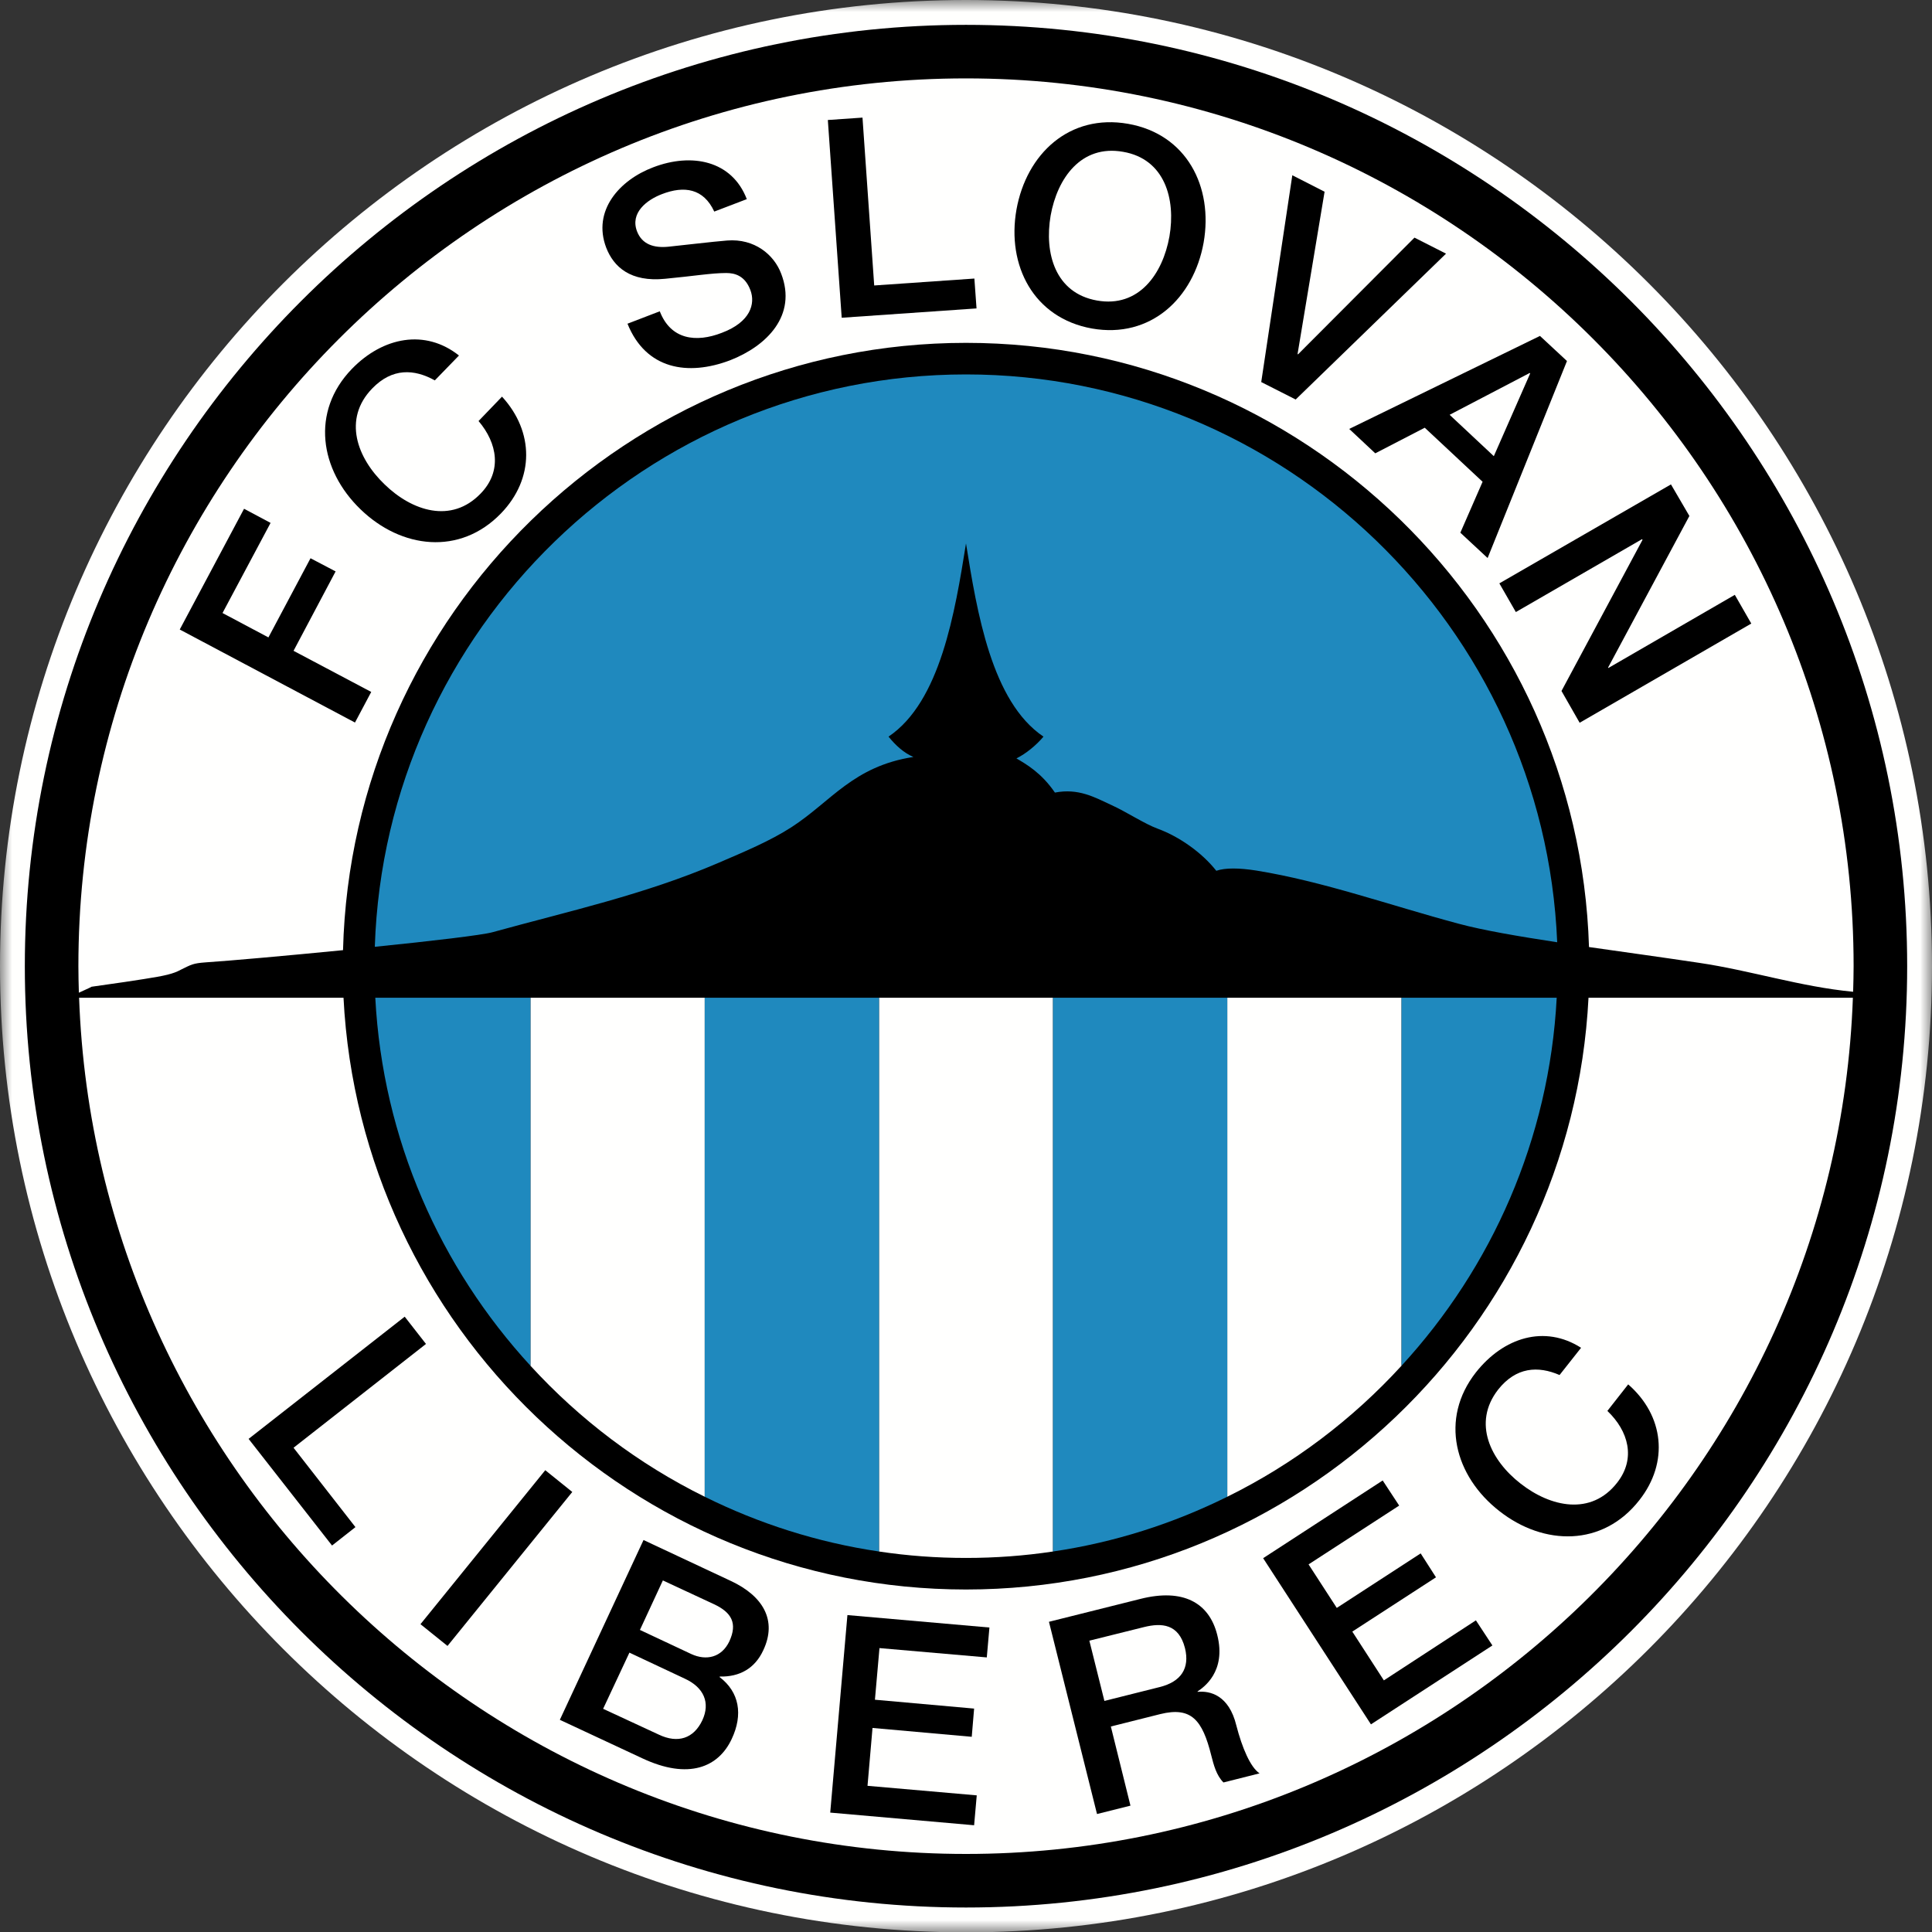 <?xml version="1.0" encoding="UTF-8"?>
<svg width="80px" height="80px" viewBox="0 0 80 80" version="1.1" xmlns="http://www.w3.org/2000/svg" xmlns:xlink="http://www.w3.org/1999/xlink">
    <rect x="0" y="0" width="80" height="80" fill="#333333" stroke="none"/>
    <title>logo@1x</title>
    <defs>
        <polygon id="path-1" points="0 0 80 0 80 80 0 80"></polygon>
    </defs>
    <g id="1.-Design" stroke="none" stroke-width="1" fill="none" fill-rule="evenodd">
        <g id="HP-v.2.1-(schválená)" transform="translate(-16, -16)">
            <g id="HEADER-#2" transform="translate(0, 16)">
                <g id="logo" transform="translate(16, 0)">
                    <g id="Group-3">
                        <mask id="mask-2" fill="white">
                            <use xlink:href="#path-1"></use>
                        </mask>
                        <g id="Clip-2"></g>
                        <path d="M40,80.015 C17.944,80.015 0,62.067 0,40.007 C0,17.947 17.944,0 40,0 C62.056,0 80,17.947 80,40.007 C80,62.067 62.056,80.015 40,80.015" id="Fill-1" fill="#FFFFFE" mask="url(#mask-2)"></path>
                    </g>
                    <path d="M40,78.986 C61.46,78.986 78.972,61.472 78.972,40.007 C78.972,18.543 61.46,1.029 40,1.029 C18.539,1.029 1.028,18.543 1.028,40.007 C1.028,61.472 18.539,78.986 40,78.986" id="Fill-4" fill="#000000"></path>
                    <path d="M40,15.504 C53.155,15.504 63.945,25.978 64.48,39.017 C62.866,38.77 61.411,38.523 60.382,38.245 C57.541,37.483 54.779,36.493 52.017,36.047 C51.314,35.938 50.74,35.928 50.364,36.057 C49.77,35.304 48.83,34.641 47.939,34.315 C47.374,34.106 46.652,33.621 46.019,33.334 C45.315,33.007 44.653,32.632 43.682,32.819 C43.118,31.997 42.504,31.651 42.089,31.404 C42.485,31.206 42.91,30.86 43.208,30.502 C41.059,29.057 40.455,25.344 40,22.503 C39.545,25.344 38.941,29.057 36.792,30.502 C37.09,30.869 37.426,31.176 37.822,31.344 C35.328,31.73 34.417,33.186 32.784,34.245 C31.883,34.829 30.804,35.275 29.725,35.74 C26.676,37.047 23.548,37.73 20.391,38.602 C19.965,38.72 17.877,38.967 15.52,39.205 C15.946,26.077 26.775,15.504 40,15.504" id="Fill-5" fill="#1F89BE"></path>
                    <path d="M76.724,41.314 C76.022,60.957 59.798,76.768 40,76.768 C20.202,76.768 3.978,60.957 3.275,41.314 L14.224,41.314 C14.916,54.927 26.23,65.818 40,65.818 C53.77,65.818 65.083,54.927 65.777,41.314 L76.724,41.314" id="Fill-6" fill="#FFFFFE"></path>
                    <path d="M40,3.246 C60.243,3.246 76.754,19.76 76.754,40.007 C76.754,40.353 76.744,40.711 76.734,41.067 C74.547,40.859 72.498,40.185 70.35,39.868 C68.905,39.651 67.321,39.433 65.797,39.215 C65.371,25.355 53.947,14.197 40,14.197 C26.013,14.197 14.56,25.424 14.204,39.344 C11.887,39.572 9.571,39.779 8.522,39.849 C7.987,39.888 7.928,39.938 7.483,40.156 C7.176,40.324 6.839,40.404 5.948,40.542 C5.295,40.641 5.275,40.651 3.79,40.859 C3.711,40.908 3.474,41.007 3.266,41.106 C3.255,40.74 3.246,40.374 3.246,40.007 C3.246,19.76 19.757,3.246 40,3.246" id="Fill-7" fill="#FFFFFE"></path>
                    <polyline id="Fill-8" fill="#000000" points="14.699 29.919 15.372 28.652 12.155 26.949 13.897 23.661 12.858 23.116 11.115 26.394 9.214 25.384 11.204 21.652 10.106 21.067 7.443 26.067 14.699 29.919"></polyline>
                    <path d="M19.005,14.721 C17.609,13.612 15.857,13.949 14.57,15.276 C12.858,17.048 13.244,19.463 14.926,21.087 C16.609,22.721 19.044,23.018 20.747,21.256 C22.132,19.82 22.123,17.88 20.787,16.424 L19.816,17.434 C20.598,18.355 20.797,19.513 19.905,20.434 C18.688,21.701 17.054,21.157 15.926,20.058 C14.788,18.969 14.184,17.355 15.411,16.087 C16.243,15.226 17.154,15.276 18.005,15.751 L19.005,14.721" id="Fill-9" fill="#000000"></path>
                    <path d="M25.983,13.404 C26.745,15.295 28.478,15.582 30.23,14.919 C31.755,14.325 33.011,13.058 32.348,11.335 C32.051,10.543 31.24,9.87 30.111,9.959 C29.666,9.989 27.805,10.207 27.676,10.216 C27.072,10.276 26.587,10.118 26.379,9.583 C26.082,8.811 26.785,8.276 27.409,8.038 C28.329,7.682 29.131,7.8 29.576,8.761 L30.923,8.246 C30.309,6.642 28.636,6.316 27.042,6.93 C25.657,7.454 24.518,8.721 25.102,10.256 C25.409,11.048 26.102,11.691 27.547,11.543 C28.706,11.434 29.458,11.305 30.071,11.305 C30.428,11.305 30.844,11.414 31.071,12.009 C31.289,12.583 31.071,13.335 29.893,13.78 C28.824,14.197 27.775,14.068 27.32,12.89 L25.983,13.404" id="Fill-10" fill="#000000"></path>
                    <polyline id="Fill-11" fill="#000000" points="34.853 13.157 40.436 12.771 40.347 11.534 36.199 11.821 35.714 4.87 34.279 4.969 34.853 13.157"></polyline>
                    <path d="M46.503,6.286 C48.235,6.583 48.691,8.246 48.424,9.79 C48.146,11.345 47.156,12.751 45.425,12.444 C43.692,12.137 43.238,10.484 43.504,8.929 C43.781,7.375 44.771,5.979 46.503,6.286 Z M46.711,5.127 C44.286,4.702 42.504,6.365 42.089,8.682 C41.683,10.988 42.792,13.167 45.216,13.603 C47.642,14.029 49.424,12.355 49.839,10.048 C50.246,7.732 49.137,5.554 46.711,5.127 L46.711,5.127 Z" id="Fill-12" fill="#000000"></path>
                    <polyline id="Fill-13" fill="#000000" points="52.225 15.82 53.651 16.543 59.877 10.503 58.57 9.84 53.749 14.672 53.729 14.662 54.848 7.939 53.512 7.257 52.225 15.82"></polyline>
                    <path d="M55.868,17.761 L56.947,18.771 L58.996,17.711 L61.391,19.949 L60.47,22.058 L61.599,23.107 L64.885,14.949 L63.767,13.91 L55.868,17.761 Z M63.342,15.444 L63.361,15.464 L61.856,18.889 L60.026,17.176 L63.342,15.444 L63.342,15.444 Z" id="Fill-14" fill="#000000"></path>
                    <polyline id="Fill-15" fill="#000000" points="62.085 24.156 62.768 25.344 67.994 22.325 68.013 22.354 64.658 28.612 65.41 29.928 72.517 25.82 71.835 24.631 66.598 27.661 66.588 27.641 69.954 21.365 69.191 20.058 62.085 24.156"></polyline>
                    <polyline id="Fill-16" fill="#000000" points="10.294 59.581 13.749 63.997 14.718 63.235 12.155 59.948 17.639 55.65 16.758 54.521 10.294 59.581"></polyline>
                    <polyline id="Fill-17" fill="#000000" points="17.411 67.254 18.53 68.155 23.697 61.779 22.578 60.878 17.411 67.254"></polyline>
                    <path d="M30.2,67.966 C29.883,68.63 29.25,68.778 28.626,68.491 L26.498,67.492 L27.448,65.442 L29.576,66.432 C30.289,66.769 30.547,67.214 30.2,67.966 Z M29.082,71.234 C28.725,71.986 28.072,72.204 27.28,71.827 L24.974,70.758 L26.063,68.432 L28.359,69.511 C29.151,69.877 29.418,70.511 29.082,71.234 Z M30.259,65.462 L26.647,63.769 L23.182,71.214 L26.597,72.808 C28.517,73.709 29.755,73.174 30.299,72.006 C30.775,70.996 30.616,70.065 29.795,69.442 L29.804,69.422 C30.626,69.442 31.259,69.085 31.606,68.333 C32.19,67.095 31.596,66.085 30.259,65.462 L30.259,65.462 Z" id="Fill-18" fill="#000000"></path>
                    <polyline id="Fill-19" fill="#000000" points="34.378 75.056 40.336 75.58 40.445 74.342 35.922 73.947 36.129 71.551 40.238 71.917 40.336 70.749 36.229 70.382 36.417 68.244 40.861 68.63 40.97 67.392 35.09 66.877 34.378 75.056"></polyline>
                    <path d="M45.425,75.115 L46.81,74.768 L45.998,71.491 L48.048,70.976 C49.334,70.66 49.79,71.224 50.156,72.689 C50.255,73.075 50.364,73.511 50.661,73.808 L52.156,73.431 C51.779,73.184 51.433,72.373 51.195,71.451 C50.888,70.184 50.097,70.006 49.591,70.056 L49.591,70.036 C49.829,69.877 50.79,69.224 50.404,67.7 C50.067,66.353 48.979,65.768 47.236,66.204 L43.435,67.155 L45.425,75.115 Z M45.108,67.937 L47.374,67.373 C48.098,67.194 48.81,67.234 49.067,68.244 C49.275,69.085 48.899,69.64 48.018,69.858 L45.731,70.432 L45.108,67.937 L45.108,67.937 Z" id="Fill-20" fill="#000000"></path>
                    <polyline id="Fill-21" fill="#000000" points="56.768 71.402 61.797 68.135 61.114 67.095 57.303 69.581 55.996 67.561 59.461 65.313 58.827 64.323 55.353 66.58 54.185 64.778 57.937 62.343 57.254 61.303 52.304 64.521 56.768 71.402"></polyline>
                    <path d="M65.469,55.809 C63.965,54.848 62.263,55.373 61.114,56.828 C59.6,58.759 60.233,61.125 62.085,62.57 C63.925,64.016 66.37,64.056 67.885,62.115 C69.112,60.551 68.905,58.62 67.42,57.324 L66.558,58.423 C67.43,59.254 67.747,60.393 66.964,61.393 C65.885,62.779 64.202,62.403 62.965,61.433 C61.728,60.472 60.956,58.927 62.034,57.541 C62.777,56.601 63.688,56.551 64.578,56.937 L65.469,55.809" id="Fill-22" fill="#000000"></path>
                    <path d="M29.181,61.977 C26.449,60.63 24.003,58.779 21.964,56.551 L21.964,41.314 L29.181,41.314 L29.181,61.977" id="Fill-23" fill="#FFFFFE"></path>
                    <path d="M43.603,64.244 C42.425,64.422 41.217,64.511 40,64.511 C38.783,64.511 37.575,64.422 36.397,64.244 L36.397,41.314 L43.603,41.314 L43.603,64.244" id="Fill-24" fill="#FFFFFE"></path>
                    <path d="M58.035,56.551 C55.996,58.779 53.551,60.63 50.819,61.977 L50.819,41.314 L58.035,41.314 L58.035,56.551" id="Fill-25" fill="#FFFFFE"></path>
                    <path d="M21.964,56.551 C18.233,52.492 15.847,47.175 15.54,41.314 L21.964,41.314 L21.964,56.551" id="Fill-26" fill="#1F89BE"></path>
                    <path d="M36.397,64.244 C33.843,63.867 31.418,63.086 29.181,61.977 L29.181,41.314 L36.397,41.314 L36.397,64.244" id="Fill-27" fill="#1F89BE"></path>
                    <path d="M50.819,61.977 C48.582,63.086 46.157,63.867 43.603,64.244 L43.603,41.314 L50.819,41.314 L50.819,61.977" id="Fill-28" fill="#1F89BE"></path>
                    <path d="M64.46,41.314 C64.153,47.175 61.767,52.492 58.035,56.551 L58.035,41.314 L64.46,41.314" id="Fill-29" fill="#1F89BE"></path>
                </g>
            </g>
        </g>
    </g>
</svg>
